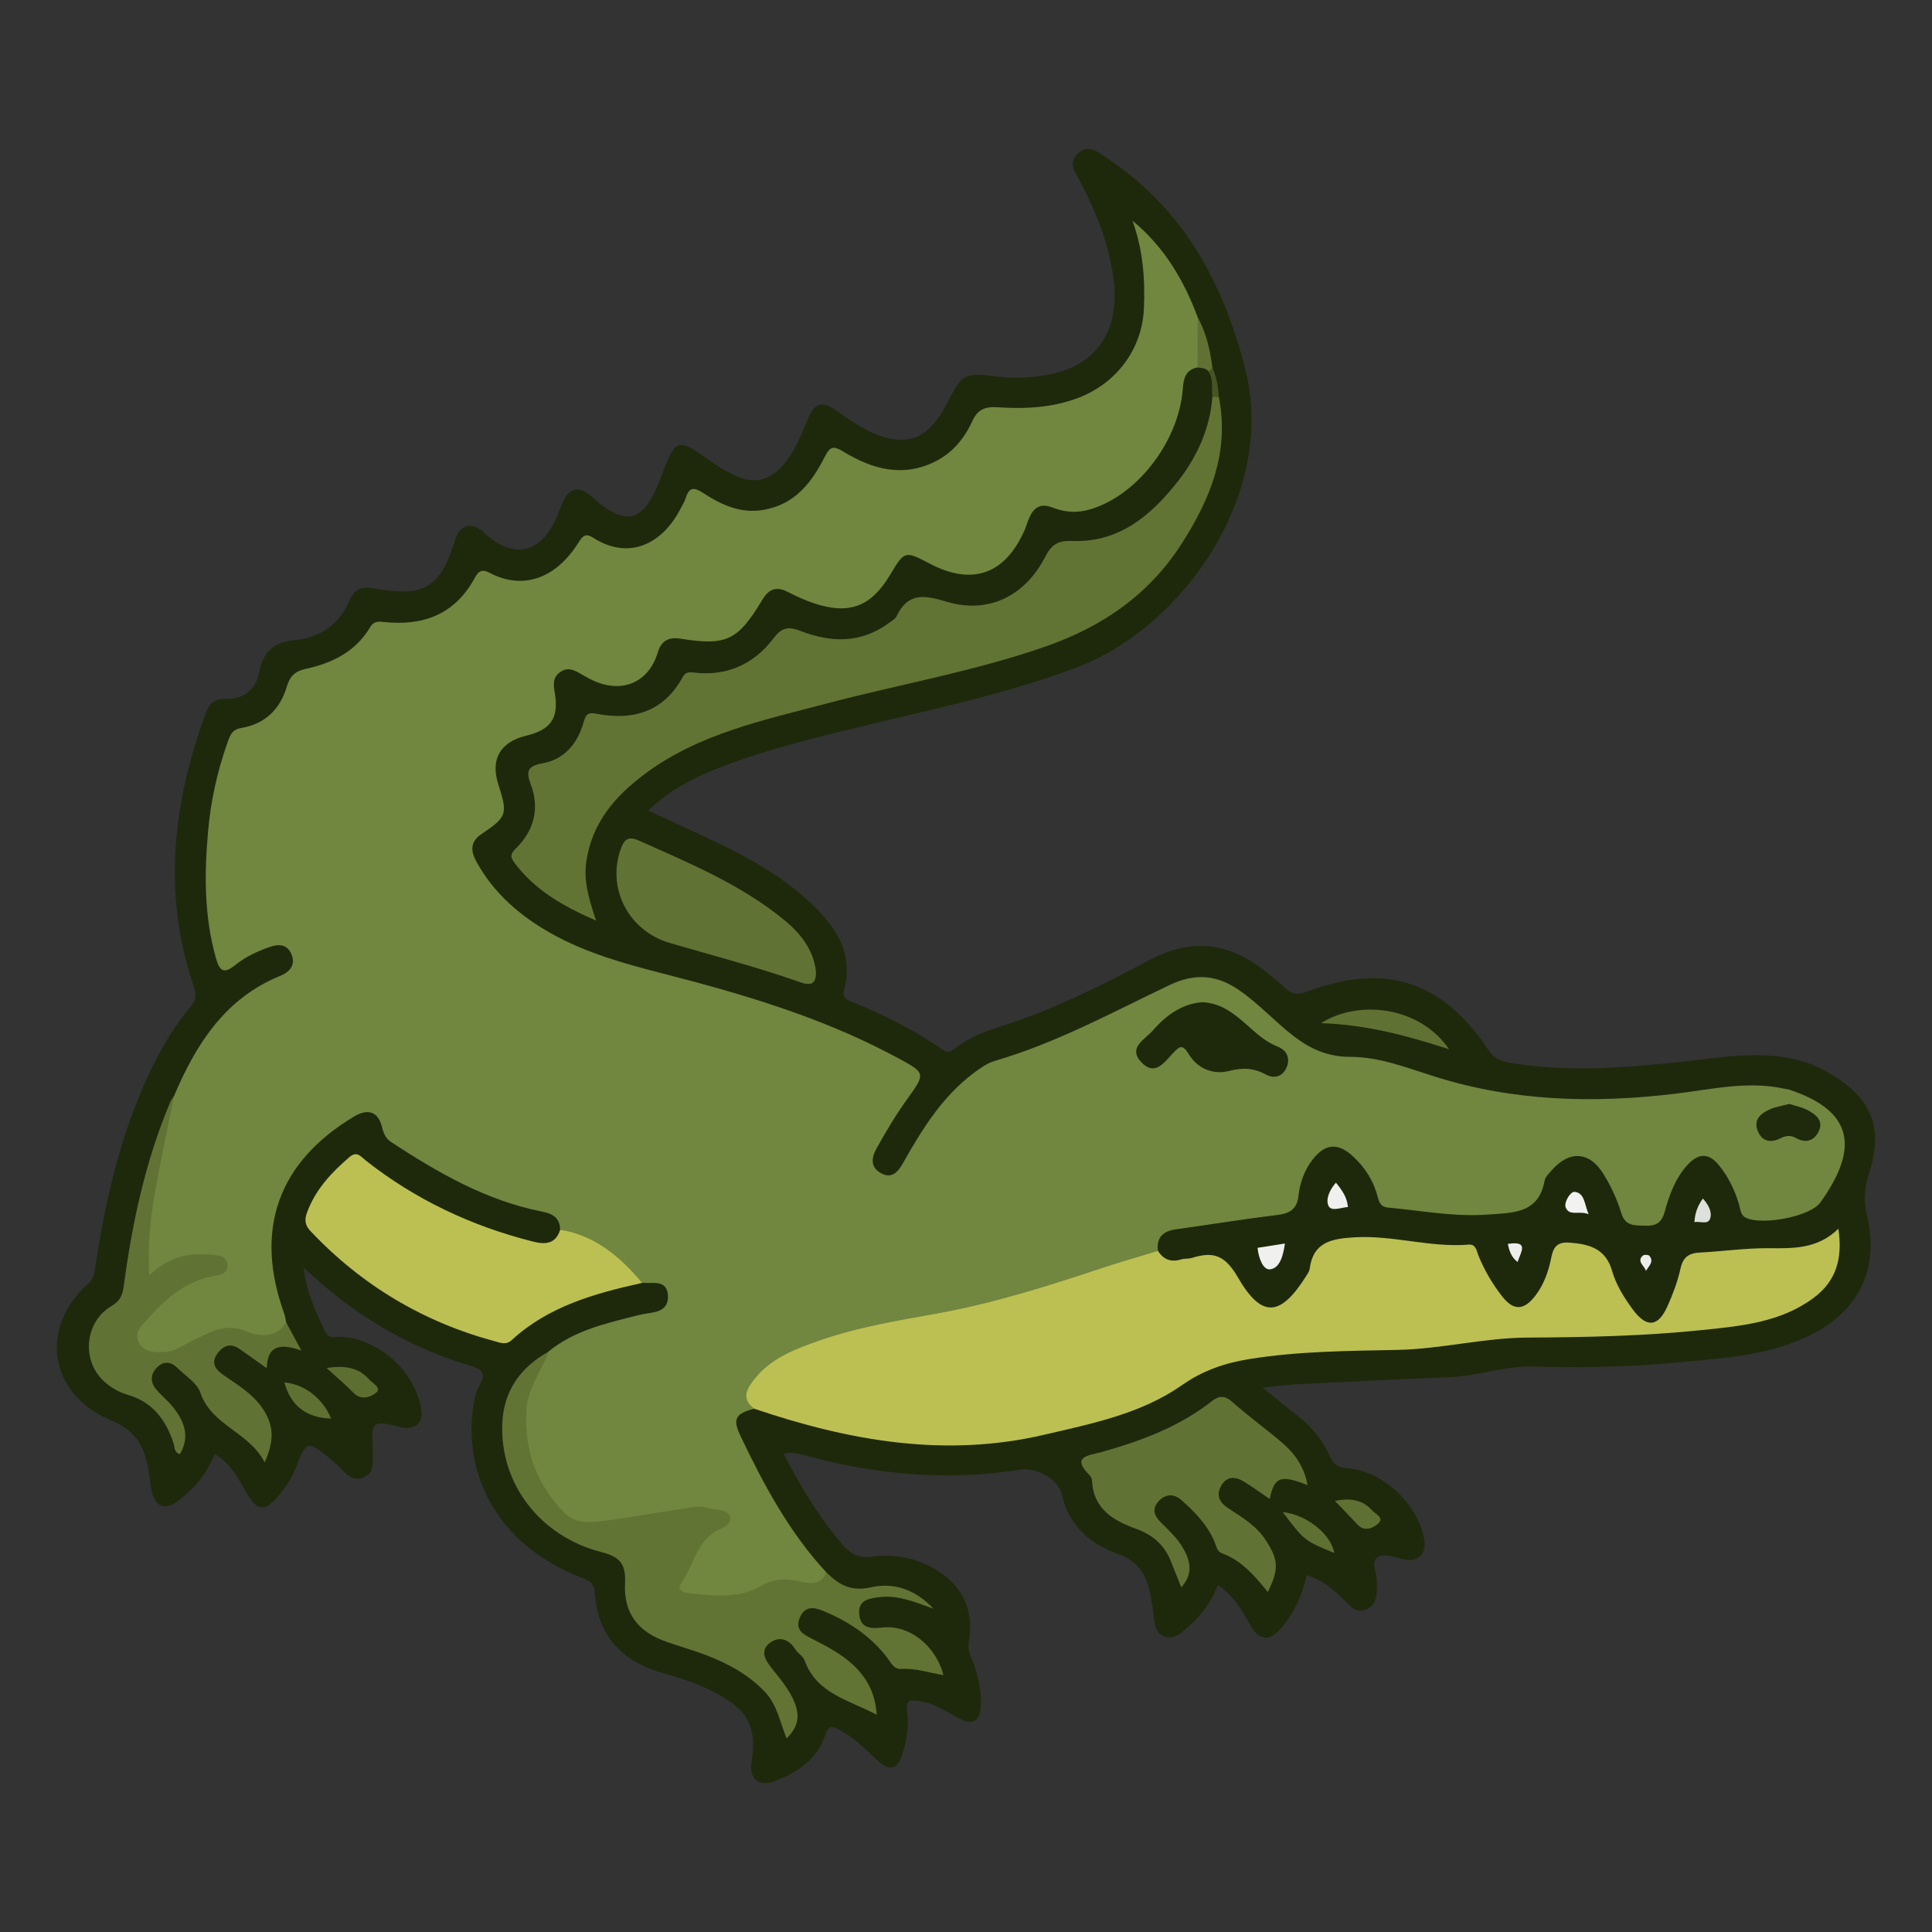 <?xml version="1.0" encoding="utf-8"?>
<!-- Generator: Adobe Illustrator 16.0.0, SVG Export Plug-In . SVG Version: 6.00 Build 0)  -->
<!DOCTYPE svg PUBLIC "-//W3C//DTD SVG 1.1//EN" "http://www.w3.org/Graphics/SVG/1.1/DTD/svg11.dtd">
<svg version="1.1" id="Layer_1" xmlns="http://www.w3.org/2000/svg" xmlns:xlink="http://www.w3.org/1999/xlink" x="0px" y="0px"
	 width="85px" height="85px" viewBox="0 0 85 85" enable-background="new 0 0 85 85" xml:space="preserve">
<rect x="0" y="0" width="85" height="85" fill="#333333" stroke="none"/>
<g>
	<path fill="#1E290C" d="M34.473,63.96c0.756,1.436,1.549,2.795,2.596,3.998c0.354,0.406,0.717,0.604,1.293,0.529
		c0.928-0.119,1.84,0.029,2.68,0.494c1.262,0.695,1.834,1.814,1.582,3.229c-0.051,0.295,0.021,0.514,0.119,0.75
		c0.266,0.643,0.428,1.309,0.414,2c-0.018,0.791-0.377,0.99-1.055,0.596c-0.549-0.318-1.082-0.65-1.732-0.73
		c-0.383-0.047-0.525,0.033-0.461,0.455c0.092,0.605-0.004,1.213-0.18,1.799c-0.238,0.797-0.562,0.896-1.162,0.338
		c-0.502-0.469-0.984-0.955-1.596-1.291c-0.32-0.176-0.508-0.264-0.672,0.229c-0.354,1.053-1.223,1.625-2.211,2.006
		c-0.711,0.271-1.139-0.1-1.023-0.848c0.23-1.521-0.121-2.223-1.473-2.973c-0.768-0.428-1.592-0.699-2.43-0.934
		c-1.795-0.504-2.863-1.629-2.992-3.525c-0.031-0.443-0.256-0.543-0.604-0.678c-3.318-1.285-5.125-4.062-4.775-7.287
		c0.043-0.398,0.104-0.799,0.295-1.143c0.291-0.518,0.188-0.713-0.4-0.889c-2.566-0.764-4.836-2.072-6.828-3.863
		c-0.135-0.121-0.27-0.242-0.502-0.451c0.129,1.105,0.545,1.973,0.965,2.838c0.143,0.293,0.389,0.201,0.619,0.205
		c1.688,0.039,3.373,1.545,3.598,3.232c0.062,0.475-0.166,0.768-0.658,0.779c-0.18,0.004-0.359-0.068-0.539-0.109
		c-0.885-0.205-1.004-0.104-0.951,0.805c0.01,0.158,0.018,0.316,0.018,0.475c-0.004,0.396,0.039,0.83-0.43,1.012
		c-0.459,0.178-0.736-0.141-1.018-0.43c-0.166-0.17-0.344-0.33-0.529-0.477c-0.889-0.711-0.969-0.691-1.364,0.354
		c-0.208,0.551-0.521,1.037-0.911,1.471c-0.5,0.559-0.846,0.525-1.232-0.119c-0.402-0.672-0.727-1.402-1.483-1.836
		c-0.333,0.854-0.885,1.518-1.588,2.055c-0.588,0.451-1.039,0.271-1.188-0.461c-0.057-0.285-0.078-0.576-0.125-0.863
		C6.373,63.69,6,62.948,4.912,62.503c-2.756-1.127-3.221-4.096-1.021-6.037c0.235-0.209,0.256-0.428,0.295-0.688
		c0.399-2.639,0.966-5.236,2.004-7.709c0.575-1.369,1.267-2.672,2.218-3.816c0.235-0.283,0.236-0.498,0.119-0.842
		c-1.398-4.091-0.923-8.105,0.541-12.074c0.146-0.395,0.396-0.602,0.828-0.59c0.837,0.023,1.355-0.395,1.516-1.203
		c0.17-0.871,0.638-1.299,1.549-1.383c1.125-0.104,1.979-0.697,2.43-1.771c0.197-0.473,0.531-0.602,1.018-0.512
		c2.254,0.42,2.98-0.016,3.621-2.146c0.182-0.604,0.635-0.768,1.148-0.404c0.127,0.092,0.234,0.213,0.359,0.312
		c1.111,0.875,2.123,0.674,2.809-0.576c0.164-0.299,0.275-0.627,0.406-0.943c0.283-0.672,0.732-0.77,1.275-0.275
		c1.5,1.359,2.295,1.156,3.021-0.77c0.707-1.867,0.703-1.861,2.363-0.686c0.32,0.227,0.674,0.416,1.033,0.572
		c0.773,0.342,1.439,0.146,1.992-0.479c0.514-0.586,0.797-1.299,1.088-2.006c0.316-0.77,0.635-0.869,1.316-0.379
		c0.58,0.416,1.168,0.818,1.844,1.062c1.17,0.424,1.973,0.154,2.668-0.875c0.102-0.154,0.191-0.314,0.277-0.479
		c0.742-1.406,0.742-1.42,2.365-1.229c0.748,0.088,1.484,0.031,2.207-0.111c2.092-0.414,3.104-1.99,2.783-4.254
		c-0.213-1.51-0.758-2.9-1.469-4.234c-0.207-0.389-0.541-0.793-0.105-1.215c0.473-0.457,0.883-0.08,1.268,0.176
		c3.35,2.225,5.111,5.41,6.102,9.268c1.426,5.557-2.793,11.42-7.383,13.148c-2.977,1.123-6.064,1.783-9.137,2.521
		c-2.229,0.537-4.461,1.068-6.605,1.896c-1.133,0.438-2.199,0.992-3.139,1.891c1.076,0.498,2.104,0.959,3.117,1.447
		c1.385,0.666,2.713,1.428,3.859,2.457c1.182,1.062,2.1,2.264,1.643,4.005c-0.072,0.279,0.068,0.387,0.277,0.471
		c1.42,0.578,2.791,1.252,4.051,2.131c0.279,0.195,0.418,0.049,0.611-0.096c0.578-0.428,1.229-0.697,1.916-0.912
		c2.299-0.719,4.451-1.793,6.562-2.919c1.953-1.043,3.635-0.748,5.258,0.596c0.223,0.185,0.467,0.353,0.664,0.562
		c0.305,0.322,0.58,0.389,1.031,0.221c3.447-1.289,5.953-0.479,7.994,2.59c0.301,0.453,0.695,0.506,1.131,0.572
		c2.451,0.383,4.896,0.184,7.346-0.074c1.674-0.176,3.352-0.502,5.041-0.098c0.543,0.129,1.049,0.346,1.525,0.633
		c1.832,1.104,2.336,2.373,1.678,4.41c-0.197,0.613-0.234,1.16-0.078,1.814c0.574,2.408-0.41,4.311-2.68,5.359
		c-1.787,0.828-3.723,0.928-5.637,1.109c-2.107,0.201-4.221,0.244-6.336,0.18c-1.254-0.039-2.443,0.416-3.688,0.467
		c-2.242,0.092-4.486,0.203-6.729,0.314c-0.445,0.023-0.891,0.084-1.521,0.145c0.57,0.463,1.008,0.826,1.459,1.176
		c0.641,0.49,1.16,1.088,1.486,1.82c0.172,0.383,0.361,0.527,0.805,0.559c1.578,0.107,3.172,1.668,3.371,3.217
		c0.066,0.521-0.277,0.879-0.793,0.807c-0.207-0.029-0.406-0.107-0.613-0.15c-0.59-0.121-0.949-0.01-0.744,0.715
		c0.057,0.199,0.053,0.42,0.055,0.629c0.004,0.408-0.031,0.809-0.486,0.99c-0.441,0.174-0.684-0.148-0.943-0.404
		c-0.473-0.467-0.961-0.9-1.656-1.1c-0.195,0.873-0.551,1.652-1.129,2.324c-0.51,0.596-0.949,0.564-1.352-0.125
		c-0.367-0.637-0.707-1.293-1.43-1.766c-0.316,0.836-0.848,1.463-1.494,2.006c-0.262,0.223-0.527,0.373-0.859,0.25
		c-0.344-0.125-0.422-0.428-0.455-0.766c-0.043-0.418-0.105-0.838-0.199-1.248c-0.174-0.76-0.553-1.309-1.355-1.598
		c-1.238-0.451-2.188-1.232-2.502-2.625c-0.15-0.682-1.123-1.213-1.83-1.1c-3.211,0.516-6.369,0.221-9.488-0.631
		C35.119,63.954,34.848,63.862,34.473,63.96z"/>
	<path fill="#71863F" d="M7.654,48.224c0.971-2.285,2.245-4.303,4.68-5.292c0.42-0.172,0.674-0.48,0.496-0.932
		c-0.178-0.445-0.541-0.49-0.988-0.33c-0.529,0.189-1.037,0.426-1.467,0.77c-0.498,0.398-0.696,0.342-0.875-0.287
		c-0.521-1.838-0.512-3.705-0.346-5.574c0.117-1.338,0.407-2.654,0.861-3.926c0.107-0.303,0.188-0.555,0.6-0.625
		c1.028-0.172,1.699-0.807,1.998-1.805c0.131-0.439,0.332-0.686,0.83-0.793c1.162-0.25,2.201-0.754,2.84-1.834
		c0.145-0.244,0.314-0.264,0.59-0.232c1.719,0.189,3.127-0.318,3.996-1.908c0.166-0.303,0.307-0.447,0.668-0.256
		c1.455,0.771,2.912,0.264,3.902-1.312c0.178-0.283,0.301-0.459,0.66-0.229c1.562,1.002,3.037,0.291,3.85-1.293
		c0.072-0.141,0.162-0.277,0.209-0.426c0.143-0.459,0.314-0.553,0.773-0.254c0.795,0.518,1.648,0.924,2.666,0.746
		c1.381-0.24,2.121-1.209,2.693-2.344c0.229-0.447,0.379-0.482,0.799-0.227c1.27,0.773,2.605,1.162,4.047,0.449
		c0.771-0.381,1.293-1.021,1.637-1.773c0.238-0.525,0.562-0.652,1.104-0.619c1.215,0.08,2.418,0.027,3.586-0.422
		c1.664-0.643,2.783-2.139,2.863-3.91c0.061-1.314-0.043-2.607-0.502-3.875c1.385,1.139,2.26,2.605,2.869,4.25
		c0.104,0.736,0.477,1.475-0.01,2.207c-0.527,0.102-0.607,0.471-0.645,0.938c-0.178,2.393-2.121,4.816-4.207,5.338
		c-0.545,0.137-1.049,0.076-1.547-0.121c-0.51-0.199-0.811,0.014-1.004,0.465c-0.082,0.193-0.139,0.4-0.227,0.592
		c-0.859,1.896-2.289,2.389-4.133,1.426c-1.115-0.584-1.119-0.582-1.762,0.49c-0.836,1.393-1.791,1.76-3.336,1.25
		c-0.4-0.133-0.787-0.309-1.16-0.502c-0.5-0.258-0.834-0.137-1.119,0.338c-1.084,1.805-1.58,2.039-3.6,1.719
		c-0.533-0.084-0.85,0.09-1.01,0.621c-0.383,1.264-1.494,1.775-2.719,1.27c-0.217-0.09-0.428-0.207-0.633-0.326
		c-0.305-0.178-0.6-0.346-0.947-0.088c-0.336,0.248-0.279,0.557-0.223,0.92c0.18,1.107-0.18,1.609-1.264,1.871
		c-1.139,0.275-1.574,1.033-1.227,2.127c0.424,1.326,0.395,1.436-0.738,2.201c-0.521,0.35-0.469,0.771-0.209,1.236
		c0.766,1.383,1.916,2.371,3.273,3.133c1.559,0.875,3.258,1.34,4.977,1.781c3.4,0.873,6.766,1.865,9.898,3.501
		c0.117,0.061,0.234,0.119,0.352,0.184c1.25,0.676,1.258,0.684,0.461,1.795c-0.51,0.709-0.959,1.453-1.379,2.217
		c-0.238,0.434-0.244,0.84,0.227,1.084c0.459,0.238,0.727-0.066,0.941-0.447c0.832-1.477,1.717-2.914,3.098-3.959
		c0.291-0.221,0.611-0.447,0.953-0.549c2.705-0.789,5.168-2.137,7.689-3.338c1.098-0.523,2.055-0.458,3.045,0.223
		c0.879,0.602,1.582,1.396,2.422,2.039c0.732,0.562,1.5,0.9,2.465,0.9c1.275-0.002,2.482,0.475,3.684,0.854
		c3.492,1.109,7.027,1.201,10.637,0.768c1.58-0.189,3.178-0.576,4.791-0.219c0.078,0.018,0.158,0.021,0.232,0.047
		c2.861,0.953,3.02,2.625,1.354,4.951c-0.459,0.643-2.561,1.01-3.264,0.689c-0.262-0.117-0.258-0.389-0.32-0.602
		c-0.191-0.643-0.477-1.229-0.904-1.744c-0.441-0.529-0.889-0.492-1.336-0.016c-0.562,0.598-0.828,1.35-1.037,2.111
		c-0.135,0.486-0.404,0.609-0.859,0.59c-0.453-0.021-0.865,0.043-1.047-0.566c-0.18-0.6-0.459-1.188-0.789-1.721
		c-0.611-0.99-1.51-1.027-2.268-0.15c-0.121,0.141-0.283,0.289-0.312,0.453c-0.264,1.463-1.4,1.412-2.494,1.494
		c-1.486,0.113-2.941-0.176-4.41-0.309c-0.299-0.027-0.377-0.219-0.441-0.471c-0.184-0.709-0.564-1.307-1.104-1.797
		c-0.645-0.59-1.209-0.545-1.75,0.146c-0.365,0.467-0.566,1.02-0.631,1.604c-0.062,0.584-0.377,0.779-0.934,0.846
		c-1.49,0.182-2.973,0.424-4.457,0.631c-0.566,0.078-0.865,0.352-0.793,0.949c-0.254,0.355-0.668,0.391-1.035,0.523
		c-4.096,1.502-8.35,2.398-12.609,3.279c-1.188,0.246-2.338,0.652-3.33,1.396c-0.578,0.436-0.986,0.955-0.779,1.746
		c-0.838,0.209-0.971,0.449-0.609,1.205c1.023,2.141,2.139,4.225,3.764,5.984c0.133,0.633-0.404,0.682-0.715,0.617
		c-1.02-0.209-1.906,0.121-2.83,0.447c-0.729,0.26-1.504,0.203-2.268,0.076c-0.758-0.127-0.914-0.391-0.578-1.07
		c0.439-0.893,0.832-1.822,1.904-2.359c-0.619-0.357-1.096-0.359-1.598-0.303c-1.152,0.137-2.295,0.336-3.443,0.5
		c-1.57,0.227-2.42-0.227-3.117-1.67c-0.773-1.6-1.191-3.217-0.301-4.924c0.197-0.381,0.445-0.713,0.734-1.021
		c1.109-0.91,2.467-1.223,3.811-1.564c0.252-0.066,0.51-0.113,0.77-0.152c0.461-0.072,0.717-0.316,0.668-0.799
		c-0.053-0.51-0.438-0.512-0.822-0.5c-0.104,0.002-0.209-0.004-0.314-0.008c-0.506-0.203-0.814-0.652-1.217-0.984
		c-0.717-0.594-1.582-0.922-2.387-1.354c-0.008-0.529-0.336-0.705-0.805-0.797c-2.451-0.486-4.57-1.707-6.629-3.057
		c-0.221-0.145-0.332-0.359-0.398-0.645c-0.168-0.697-0.619-0.846-1.242-0.473c-3.342,2.004-4.396,4.986-3.064,8.666
		c0.044,0.121,0.057,0.256,0.084,0.385c0.156,0.412-0.158,0.508-0.428,0.604c-0.408,0.146-0.852,0.191-1.244,0.033
		c-0.801-0.322-1.489-0.082-2.189,0.281c-0.511,0.266-1.013,0.576-1.622,0.582c-0.472,0.006-0.909-0.07-1.124-0.561
		c-0.193-0.443-0.021-0.82,0.277-1.156c0.801-0.896,1.697-1.658,2.882-2.006c0.174-0.051,0.368-0.074,0.517-0.41
		c-0.807-0.225-1.539-0.18-2.252,0.221c-0.984,0.549-1.109,0.492-1.072-0.688c0.062-2.09,0.418-4.137,1.092-6.119
		C7.511,48.718,7.535,48.456,7.654,48.224z"/>
	<path fill="#BCC052" d="M33.193,61.981c-0.629-0.457-0.303-0.928,0.025-1.336c0.725-0.902,1.77-1.293,2.818-1.66
		c1.668-0.586,3.406-0.873,5.135-1.184c2.52-0.449,4.945-1.223,7.365-2.027c0.797-0.266,1.607-0.492,2.41-0.738
		c0.246,0.385,0.58,0.508,1.021,0.373c0.148-0.045,0.32-0.02,0.471-0.066c0.932-0.287,1.445-0.146,2.033,0.871
		c1.072,1.854,1.898,1.648,2.975-0.041c0.068-0.109,0.156-0.229,0.174-0.354c0.158-1.17,0.949-1.318,1.951-1.381
		c1.705-0.107,3.352,0.461,5.049,0.32c0.318-0.025,0.344,0.281,0.428,0.488c0.26,0.643,0.607,1.23,1.029,1.775
		c0.502,0.65,0.955,0.648,1.463-0.004c0.398-0.514,0.598-1.117,0.721-1.74c0.096-0.467,0.307-0.645,0.809-0.605
		c0.875,0.068,1.578,0.27,1.857,1.248c0.174,0.605,0.518,1.156,0.893,1.67c0.613,0.842,1.127,0.809,1.545-0.129
		c0.234-0.527,0.445-1.078,0.568-1.641c0.109-0.508,0.365-0.688,0.854-0.713c1-0.051,2-0.197,3.002-0.191
		c1.094,0.008,2.166,0.047,3.092-0.857c0.199,1.33-0.109,2.32-1.1,3.051c-1.449,1.07-3.172,1.229-4.881,1.406
		c-2.551,0.264-5.107,0.32-7.672,0.332c-1.924,0.006-3.809,0.504-5.746,0.543c-2.16,0.043-4.332,0.055-6.48,0.396
		c-1.08,0.172-2.062,0.496-2.988,1.146c-1.807,1.268-3.951,1.695-6.062,2.188C41.568,64.146,37.354,63.39,33.193,61.981z"/>
	<path fill="#617434" d="M53.625,17.466c0.471,2.393-0.355,4.445-1.611,6.414c-1.439,2.264-3.488,3.678-5.984,4.553
		c-3.143,1.102-6.42,1.664-9.625,2.51c-2.797,0.74-5.664,1.328-8.053,3.121c-1.303,0.975-2.307,2.139-2.557,3.84
		c-0.127,0.869,0.117,1.648,0.43,2.6c-1.477-0.646-2.701-1.352-3.596-2.551c-0.203-0.273-0.162-0.396,0.08-0.637
		c0.801-0.793,1.041-1.766,0.635-2.83c-0.213-0.564-0.113-0.787,0.512-0.9c0.977-0.174,1.549-0.869,1.814-1.789
		c0.098-0.336,0.162-0.475,0.557-0.398c1.627,0.318,2.973-0.078,3.82-1.625c0.102-0.186,0.248-0.213,0.465-0.186
		c1.465,0.182,2.66-0.369,3.525-1.512c0.391-0.518,0.695-0.504,1.221-0.303c1.32,0.506,2.627,0.531,3.834-0.352
		c0.127-0.094,0.293-0.18,0.355-0.311c0.504-1.064,1.246-0.924,2.211-0.635c1.818,0.545,3.441-0.242,4.334-1.99
		c0.268-0.527,0.568-0.709,1.154-0.686c2.062,0.092,3.475-1.102,4.648-2.586c0.855-1.082,1.439-2.332,1.545-3.75
		C53.436,17.365,53.531,17.365,53.625,17.466z"/>
	<path fill="#617434" d="M24.139,59.464c-0.312,0.855-0.918,1.586-0.98,2.553c-0.115,1.781,0.453,3.305,1.688,4.557
		c0.457,0.463,1.131,0.422,1.732,0.34c1.271-0.172,2.535-0.398,3.805-0.59c0.232-0.035,0.496-0.066,0.705,0.01
		c0.359,0.133,0.941,0.008,1.035,0.422c0.086,0.385-0.469,0.48-0.752,0.686c-0.777,0.561-0.902,1.529-1.426,2.25
		c-0.145,0.197,0.066,0.367,0.256,0.387c1.119,0.123,2.268,0.283,3.297-0.311c0.559-0.322,1.07-0.33,1.658-0.201
		c0.447,0.098,0.961,0.23,1.195-0.395c0.541,0.537,1.072,0.861,1.945,0.666c0.926-0.207,1.881,0,2.773,0.938
		c-0.895-0.326-1.572-0.594-2.318-0.514c-0.496,0.055-1.02,0.113-0.947,0.781c0.062,0.578,0.48,0.625,1,0.564
		c1.189-0.143,2.365,0.785,2.703,2.09c-0.631-0.1-1.23-0.312-1.867-0.271c-0.309,0.021-0.43-0.258-0.588-0.469
		c-0.736-0.975-1.717-1.619-2.834-2.084c-0.447-0.186-0.83-0.209-1.041,0.32c-0.207,0.52,0.17,0.713,0.531,0.896
		c0.752,0.387,1.504,0.771,2.078,1.42c0.467,0.529,0.732,1.137,0.785,1.934c-1.229-0.658-2.641-0.92-3.174-2.393
		c-0.068-0.186-0.293-0.307-0.404-0.482c-0.297-0.475-0.736-0.594-1.139-0.275c-0.432,0.34-0.18,0.758,0.102,1.109
		c0.377,0.473,0.773,0.932,1.004,1.508c0.23,0.574,0.168,1.062-0.354,1.572c-0.299-0.736-0.416-1.469-0.932-2.021
		c-0.744-0.795-1.666-1.285-2.662-1.662c-0.543-0.203-1.102-0.365-1.65-0.553c-1.287-0.436-1.934-1.264-1.865-2.6
		c0.041-0.809-0.205-1.148-1.018-1.354c-2.719-0.689-4.492-3.01-4.381-5.668C22.156,61.202,22.893,60.153,24.139,59.464z"/>
	<path fill="#BCC052" d="M24.645,54.103c1.543,0.254,2.643,1.189,3.604,2.34c-2.074,0.461-4.105,1.02-5.727,2.508
		c-0.252,0.232-0.477,0.135-0.729,0.066c-3.164-0.848-5.867-2.461-8.121-4.842c-0.262-0.275-0.283-0.508-0.16-0.842
		c0.373-1.002,1.064-1.742,1.857-2.422c0.338-0.289,0.498-0.031,0.723,0.146c2.188,1.725,4.652,2.883,7.346,3.564
		C23.973,54.759,24.445,54.747,24.645,54.103z"/>
	<path fill="#617334" d="M57.527,65.339c-1.195-0.471-1.457-0.365-1.666,0.609c-0.375-0.254-0.73-0.51-1.102-0.746
		c-0.381-0.242-0.773-0.281-1.027,0.156c-0.23,0.4-0.109,0.727,0.303,0.996c0.613,0.4,1.25,0.779,1.666,1.428
		c0.543,0.848,0.576,1.242,0.08,2.26c-0.574-0.703-1.146-1.385-2.016-1.701c-0.229-0.084-0.248-0.316-0.33-0.51
		c-0.318-0.748-0.869-1.318-1.469-1.842c-0.322-0.281-0.686-0.266-0.986,0.053c-0.293,0.312-0.221,0.621,0.062,0.906
		c0.371,0.373,0.766,0.727,1.027,1.195c0.324,0.574,0.41,1.131-0.098,1.693c-0.162-0.406-0.312-0.791-0.469-1.174
		c-0.285-0.707-0.811-1.146-1.52-1.402c-1.012-0.365-1.877-0.877-1.938-2.119c-0.004-0.076-0.037-0.166-0.088-0.219
		c-0.869-0.857-0.047-0.881,0.508-1.037c1.734-0.49,3.41-1.104,4.85-2.238c0.297-0.234,0.559-0.275,0.895,0.027
		c0.707,0.633,1.482,1.184,2.201,1.801C56.957,63.942,57.373,64.509,57.527,65.339z"/>
	<path fill="#617334" d="M7.654,48.224c-0.275,1.385-0.57,2.768-0.822,4.156c-0.213,1.188-0.338,2.385-0.269,3.746
		c0.81-0.826,1.746-1.021,2.761-0.924c0.317,0.031,0.688,0.062,0.682,0.488C10,56.063,9.66,56.093,9.371,56.147
		c-1.389,0.258-2.303,1.217-3.168,2.209c-0.377,0.432-0.076,1.043,0.502,1.109c0.389,0.049,0.785,0.049,1.153-0.16
		c0.39-0.221,0.794-0.416,1.199-0.607c0.583-0.275,1.128-0.4,1.806-0.119c0.566,0.234,1.283,0.301,1.728-0.396
		c0.198,0.367,0.397,0.734,0.669,1.236c-0.885-0.316-1.504-0.26-1.523,0.777c-0.441-0.312-0.822-0.588-1.209-0.855
		c-0.383-0.262-0.695-0.146-0.955,0.197c-0.299,0.396-0.117,0.693,0.221,0.932c0.688,0.482,1.423,0.902,1.869,1.668
		c0.394,0.674,0.375,1.332-0.019,2.199c-0.702-1.354-2.329-1.607-2.827-3.062c-0.146-0.428-0.656-0.74-1.012-1.092
		c-0.287-0.283-0.605-0.318-0.903-0.016c-0.278,0.283-0.298,0.623-0.055,0.928c0.229,0.287,0.532,0.518,0.76,0.805
		c0.496,0.627,0.771,1.299,0.304,2.08c-0.26-0.09-0.218-0.303-0.271-0.469c-0.334-1.033-0.917-1.826-2.021-2.146
		c-0.377-0.109-0.724-0.307-1.025-0.576c-1.028-0.918-0.874-2.641,0.326-3.338c0.369-0.213,0.478-0.49,0.529-0.891
		c0.366-2.771,0.953-5.488,2.043-8.078C7.531,48.39,7.6,48.31,7.654,48.224z"/>
	<path fill="#617334" d="M35.896,42.714c0.027,0.519-0.158,0.687-0.668,0.507c-1.889-0.667-3.824-1.169-5.746-1.73
		c-1.854-0.541-2.777-2.416-2.178-4.123c0.152-0.436,0.338-0.592,0.791-0.391c2.238,1,4.512,1.938,6.43,3.518
		C35.232,41.082,35.775,41.773,35.896,42.714z"/>
	<path fill="#5F7233" d="M63.752,46.161c-1.855-0.594-3.598-1.078-5.631-1.146C59.748,43.976,62.449,44.257,63.752,46.161z"/>
	<path fill="#5E7132" d="M58.701,68.323c-1.318-0.543-1.318-0.543-2.266-1.797C57.463,66.624,58.568,67.499,58.701,68.323z"/>
	<path fill="#5E7132" d="M14.57,62.411c-1.078-0.033-1.775-0.547-2.057-1.588C13.389,60.897,14.197,61.515,14.57,62.411z"/>
	<path fill="#5C6F31" d="M14.371,60.188c0.885-0.139,1.441,0.02,1.873,0.506c0.15,0.17,0.57,0.367,0.297,0.586
		c-0.213,0.17-0.645,0.355-0.988,0C15.229,60.944,14.867,60.644,14.371,60.188z"/>
	<path fill="#5E7133" d="M58.729,66.032c0.701-0.137,1.227-0.039,1.631,0.412c0.146,0.166,0.564,0.328,0.27,0.59
		c-0.205,0.182-0.592,0.387-0.914,0.033C59.42,66.743,59.109,66.433,58.729,66.032z"/>
	<path fill="#5F7233" d="M52.684,16.166c0.004-0.734,0.008-1.469,0.012-2.205c0.373,0.693,0.551,1.445,0.645,2.221
		c0.051,0.164-0.021,0.201-0.17,0.16C53.045,16.177,52.855,16.199,52.684,16.166z"/>
	<path fill="#F0F0EE" d="M55.328,54.899c0.385-0.061,0.762-0.119,1.203-0.189c-0.074,0.527-0.217,1.076-0.645,1.135
		C55.57,55.89,55.371,55.347,55.328,54.899z"/>
	<path fill="#F0F0EF" d="M58.775,52.032c0.297,0.361,0.492,0.662,0.529,1.072c-0.309,0.02-0.734,0.215-0.857-0.055
		C58.316,52.757,58.496,52.351,58.775,52.032z"/>
	<path fill="#F2F2F1" d="M69.893,53.423c-0.402-0.178-0.852,0.107-1.01-0.303c-0.084-0.221,0.207-0.701,0.389-0.684
		C69.719,52.479,69.703,52.968,69.893,53.423z"/>
	<path fill="#DEE0DC" d="M74.547,53.769c0.027-0.408,0.141-0.717,0.373-1.037c0.244,0.268,0.416,0.59,0.32,0.879
		C75.143,53.901,74.801,53.718,74.547,53.769z"/>
	<path fill="#EDEEEC" d="M66.768,55.524c-0.268-0.207-0.365-0.469-0.428-0.797C67.309,54.573,66.893,55.108,66.768,55.524z"/>
	<path fill="#455523" d="M53.17,16.341c0.057-0.055,0.113-0.107,0.17-0.16c0.186,0.408,0.256,0.844,0.285,1.285
		c-0.094,0-0.189,0-0.285,0.002C53.295,17.089,53.395,16.691,53.17,16.341z"/>
	<path fill="#ECEDEB" d="M72.416,55.917c-0.064-0.236-0.422-0.41-0.141-0.674c0.053-0.049,0.244-0.045,0.289,0.006
		C72.793,55.511,72.529,55.704,72.416,55.917z"/>
	<path fill="#1E290C" d="M52.889,44.093c0.82,0.033,1.379,0.484,1.916,0.953c0.438,0.383,0.848,0.783,1.408,1.002
		c0.404,0.156,0.559,0.516,0.395,0.908c-0.168,0.4-0.535,0.525-0.92,0.316c-0.525-0.287-1.014-0.311-1.607-0.156
		c-0.705,0.184-1.4-0.104-1.779-0.736c-0.266-0.438-0.395-0.359-0.668-0.074c-0.389,0.404-0.801,1.066-1.41,0.438
		c-0.629-0.648,0.156-1.018,0.5-1.41C51.305,44.661,52.008,44.163,52.889,44.093z"/>
	<path fill="#1F2A0C" d="M78.723,48.567c0.275,0.092,0.57,0.145,0.816,0.281c0.354,0.193,0.711,0.461,0.471,0.938
		c-0.211,0.418-0.574,0.52-1,0.279c-0.23-0.129-0.445-0.104-0.678,0.014c-0.416,0.209-0.795,0.154-0.988-0.299
		c-0.223-0.516,0.119-0.797,0.535-0.979C78.141,48.69,78.434,48.647,78.723,48.567z"/>
</g>
</svg>
